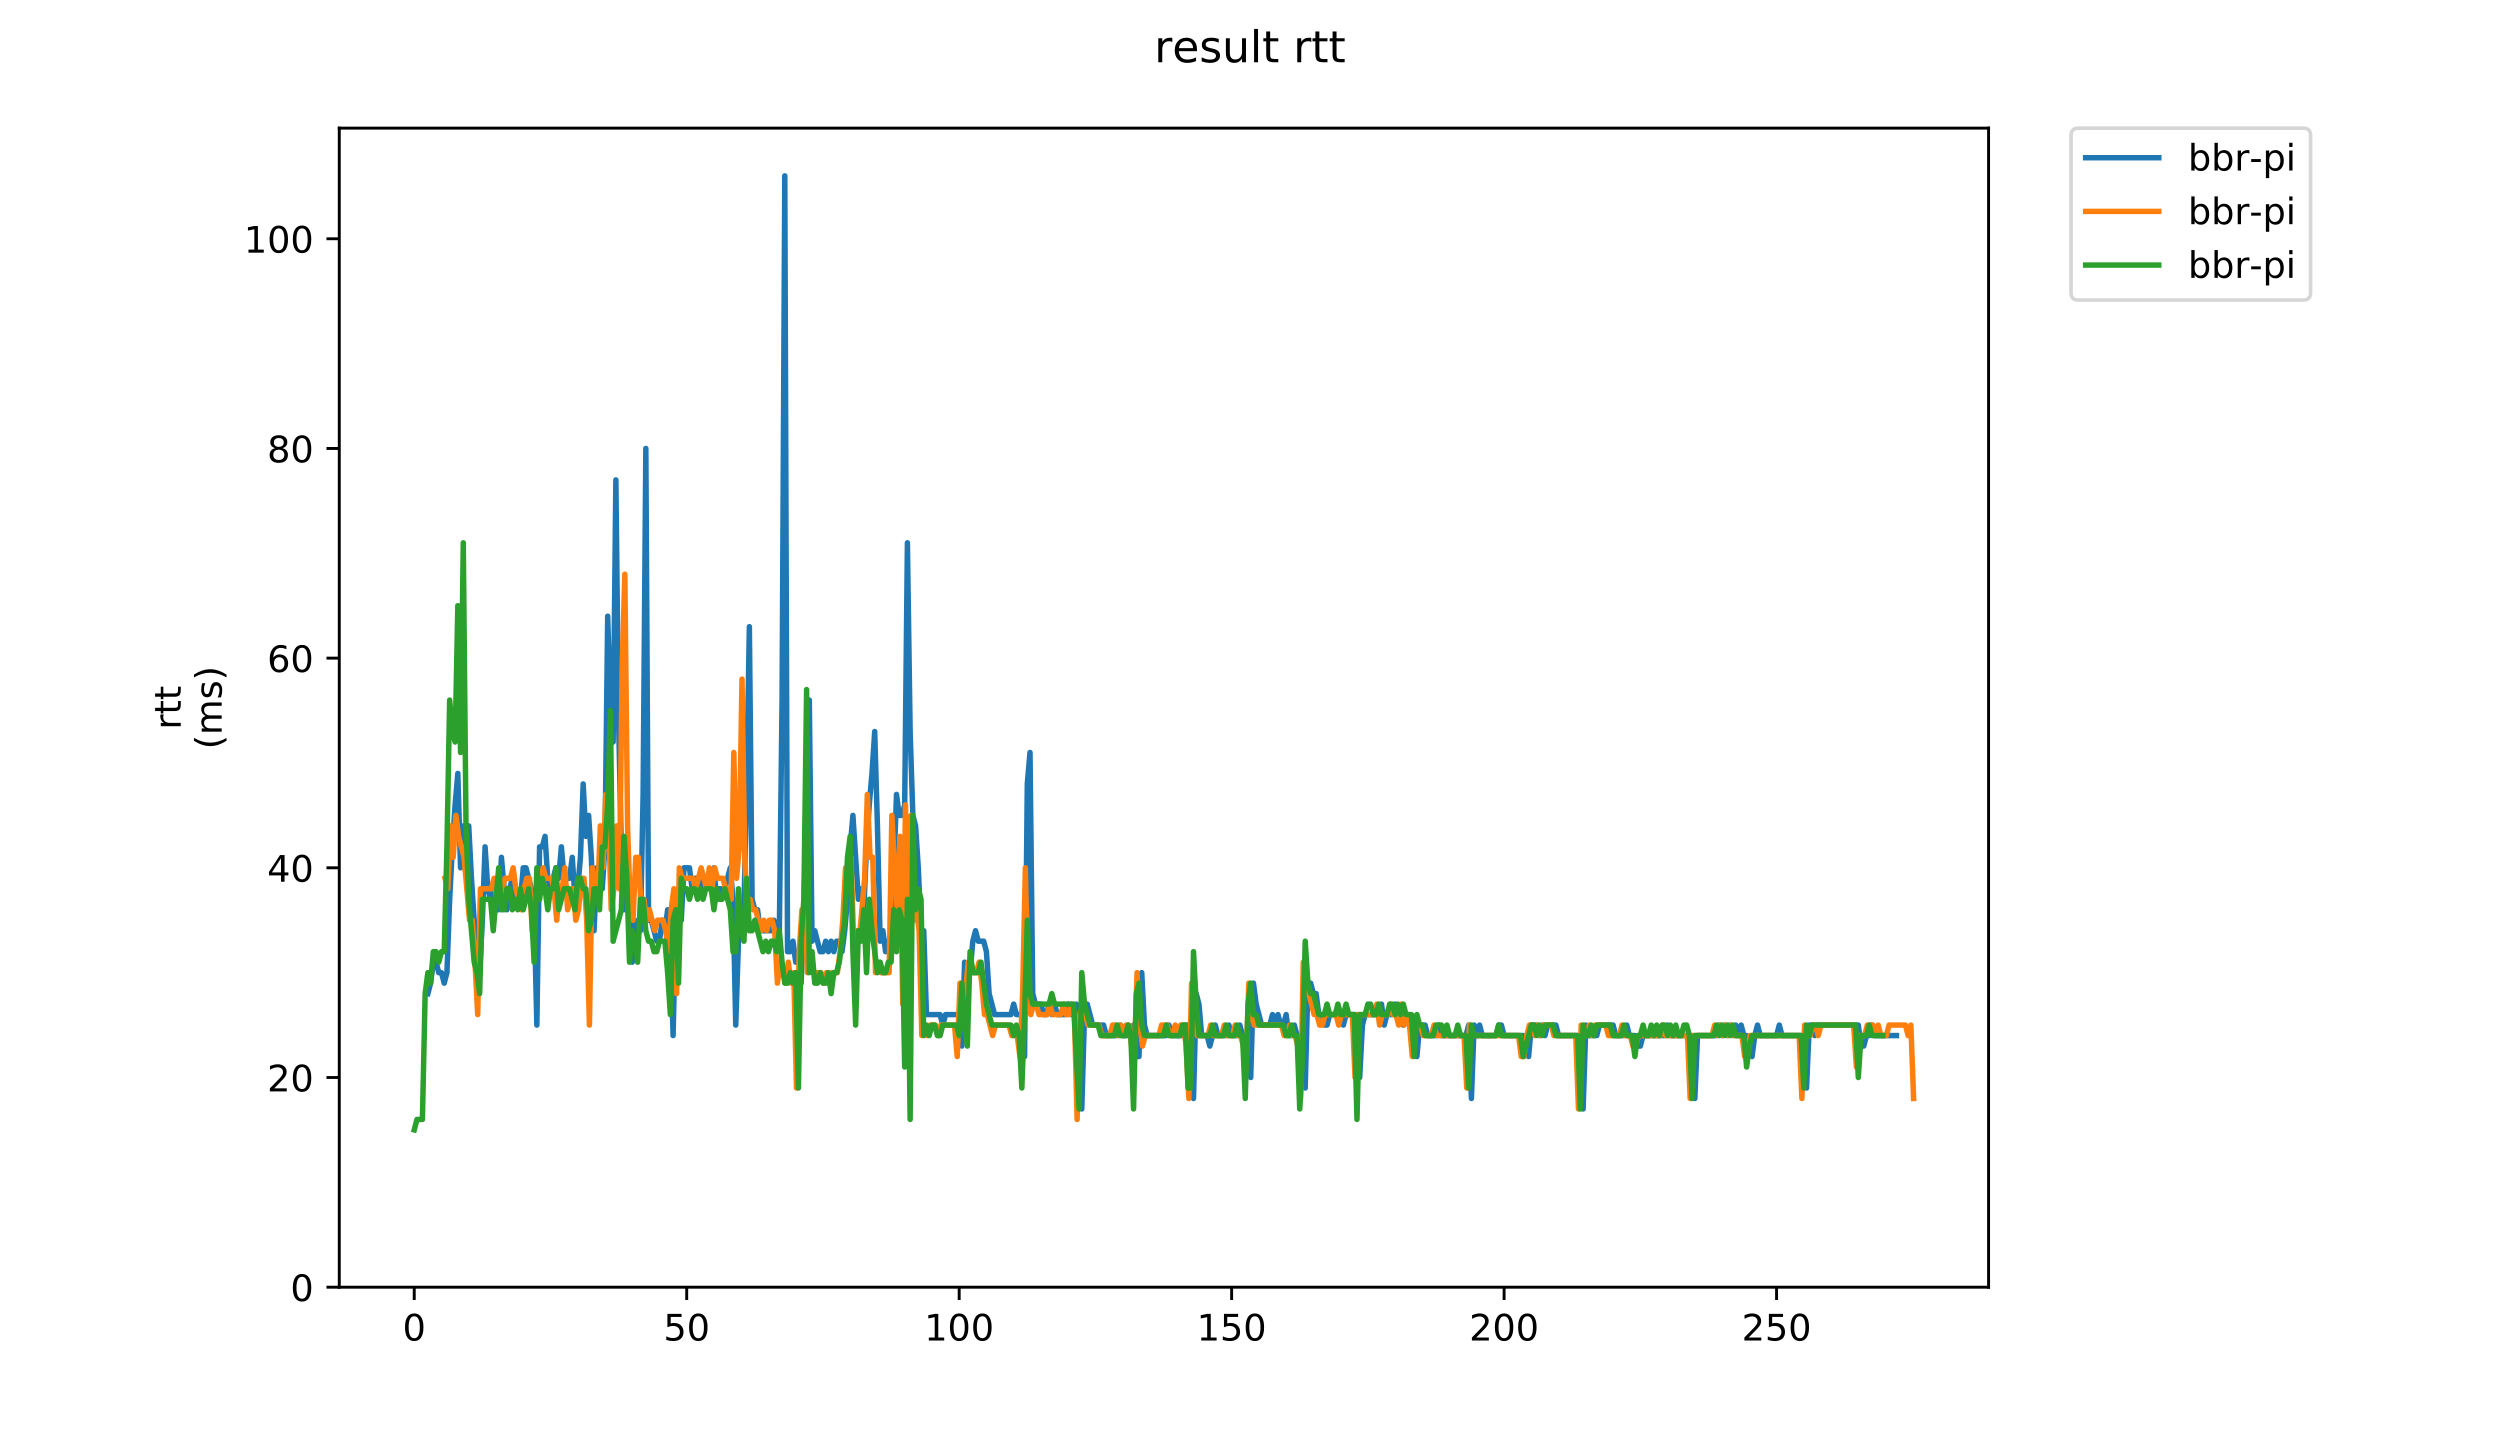 <?xml version="1.0" encoding="utf-8" standalone="no"?>
<!DOCTYPE svg PUBLIC "-//W3C//DTD SVG 1.1//EN"
  "http://www.w3.org/Graphics/SVG/1.1/DTD/svg11.dtd">
<!-- Created with matplotlib (https://matplotlib.org/) -->
<svg height="396pt" version="1.1" viewBox="0 0 684 396" width="684pt" xmlns="http://www.w3.org/2000/svg" xmlns:xlink="http://www.w3.org/1999/xlink">
 <defs>
  <style type="text/css">
*{stroke-linecap:butt;stroke-linejoin:round;}
  </style>
 </defs>
 <g id="figure_1">
  <g id="patch_1">
   <path d="M 0 396 
L 684 396 
L 684 0 
L 0 0 
z
" style="fill:#ffffff;"/>
  </g>
  <g id="axes_1">
   <g id="patch_2">
    <path d="M 92.824 352.174 
L 544.074 352.174 
L 544.074 35.062 
L 92.824 35.062 
z
" style="fill:#ffffff;"/>
   </g>
   <g id="matplotlib.axis_1">
    <g id="xtick_1">
     <g id="line2d_1">
      <defs>
       <path d="M 0 0 
L 0 3.5 
" id="mb8aad7a70c" style="stroke:#000000;stroke-width:0.8;"/>
      </defs>
      <g>
       <use style="stroke:#000000;stroke-width:0.8;" x="113.335" xlink:href="#mb8aad7a70c" y="352.174"/>
      </g>
     </g>
     <g id="text_1">
      <!-- 0 -->
      <defs>
       <path d="M 31.781 66.406 
Q 24.172 66.406 20.328 58.906 
Q 16.5 51.422 16.5 36.375 
Q 16.5 21.391 20.328 13.891 
Q 24.172 6.391 31.781 6.391 
Q 39.453 6.391 43.281 13.891 
Q 47.125 21.391 47.125 36.375 
Q 47.125 51.422 43.281 58.906 
Q 39.453 66.406 31.781 66.406 
z
M 31.781 74.219 
Q 44.047 74.219 50.516 64.516 
Q 56.984 54.828 56.984 36.375 
Q 56.984 17.969 50.516 8.266 
Q 44.047 -1.422 31.781 -1.422 
Q 19.531 -1.422 13.062 8.266 
Q 6.594 17.969 6.594 36.375 
Q 6.594 54.828 13.062 64.516 
Q 19.531 74.219 31.781 74.219 
z
" id="DejaVuSans-48"/>
      </defs>
      <g transform="translate(110.154 366.773)scale(0.1 -0.1)">
       <use xlink:href="#DejaVuSans-48"/>
      </g>
     </g>
    </g>
    <g id="xtick_2">
     <g id="line2d_2">
      <g>
       <use style="stroke:#000000;stroke-width:0.8;" x="187.882" xlink:href="#mb8aad7a70c" y="352.174"/>
      </g>
     </g>
     <g id="text_2">
      <!-- 50 -->
      <defs>
       <path d="M 10.797 72.906 
L 49.516 72.906 
L 49.516 64.594 
L 19.828 64.594 
L 19.828 46.734 
Q 21.969 47.469 24.109 47.828 
Q 26.266 48.188 28.422 48.188 
Q 40.625 48.188 47.75 41.5 
Q 54.891 34.812 54.891 23.391 
Q 54.891 11.625 47.562 5.094 
Q 40.234 -1.422 26.906 -1.422 
Q 22.312 -1.422 17.547 -0.641 
Q 12.797 0.141 7.719 1.703 
L 7.719 11.625 
Q 12.109 9.234 16.797 8.062 
Q 21.484 6.891 26.703 6.891 
Q 35.156 6.891 40.078 11.328 
Q 45.016 15.766 45.016 23.391 
Q 45.016 31 40.078 35.438 
Q 35.156 39.891 26.703 39.891 
Q 22.75 39.891 18.812 39.016 
Q 14.891 38.141 10.797 36.281 
z
" id="DejaVuSans-53"/>
      </defs>
      <g transform="translate(181.52 366.773)scale(0.1 -0.1)">
       <use xlink:href="#DejaVuSans-53"/>
       <use x="63.623" xlink:href="#DejaVuSans-48"/>
      </g>
     </g>
    </g>
    <g id="xtick_3">
     <g id="line2d_3">
      <g>
       <use style="stroke:#000000;stroke-width:0.8;" x="262.429" xlink:href="#mb8aad7a70c" y="352.174"/>
      </g>
     </g>
     <g id="text_3">
      <!-- 100 -->
      <defs>
       <path d="M 12.406 8.297 
L 28.516 8.297 
L 28.516 63.922 
L 10.984 60.406 
L 10.984 69.391 
L 28.422 72.906 
L 38.281 72.906 
L 38.281 8.297 
L 54.391 8.297 
L 54.391 0 
L 12.406 0 
z
" id="DejaVuSans-49"/>
      </defs>
      <g transform="translate(252.885 366.773)scale(0.1 -0.1)">
       <use xlink:href="#DejaVuSans-49"/>
       <use x="63.623" xlink:href="#DejaVuSans-48"/>
       <use x="127.246" xlink:href="#DejaVuSans-48"/>
      </g>
     </g>
    </g>
    <g id="xtick_4">
     <g id="line2d_4">
      <g>
       <use style="stroke:#000000;stroke-width:0.8;" x="336.976" xlink:href="#mb8aad7a70c" y="352.174"/>
      </g>
     </g>
     <g id="text_4">
      <!-- 150 -->
      <g transform="translate(327.432 366.773)scale(0.1 -0.1)">
       <use xlink:href="#DejaVuSans-49"/>
       <use x="63.623" xlink:href="#DejaVuSans-53"/>
       <use x="127.246" xlink:href="#DejaVuSans-48"/>
      </g>
     </g>
    </g>
    <g id="xtick_5">
     <g id="line2d_5">
      <g>
       <use style="stroke:#000000;stroke-width:0.8;" x="411.523" xlink:href="#mb8aad7a70c" y="352.174"/>
      </g>
     </g>
     <g id="text_5">
      <!-- 200 -->
      <defs>
       <path d="M 19.188 8.297 
L 53.609 8.297 
L 53.609 0 
L 7.328 0 
L 7.328 8.297 
Q 12.938 14.109 22.625 23.891 
Q 32.328 33.688 34.812 36.531 
Q 39.547 41.844 41.422 45.531 
Q 43.312 49.219 43.312 52.781 
Q 43.312 58.594 39.234 62.25 
Q 35.156 65.922 28.609 65.922 
Q 23.969 65.922 18.812 64.312 
Q 13.672 62.703 7.812 59.422 
L 7.812 69.391 
Q 13.766 71.781 18.938 73 
Q 24.125 74.219 28.422 74.219 
Q 39.75 74.219 46.484 68.547 
Q 53.219 62.891 53.219 53.422 
Q 53.219 48.922 51.531 44.891 
Q 49.859 40.875 45.406 35.406 
Q 44.188 33.984 37.641 27.219 
Q 31.109 20.453 19.188 8.297 
z
" id="DejaVuSans-50"/>
      </defs>
      <g transform="translate(401.979 366.773)scale(0.1 -0.1)">
       <use xlink:href="#DejaVuSans-50"/>
       <use x="63.623" xlink:href="#DejaVuSans-48"/>
       <use x="127.246" xlink:href="#DejaVuSans-48"/>
      </g>
     </g>
    </g>
    <g id="xtick_6">
     <g id="line2d_6">
      <g>
       <use style="stroke:#000000;stroke-width:0.8;" x="486.07" xlink:href="#mb8aad7a70c" y="352.174"/>
      </g>
     </g>
     <g id="text_6">
      <!-- 250 -->
      <g transform="translate(476.526 366.773)scale(0.1 -0.1)">
       <use xlink:href="#DejaVuSans-50"/>
       <use x="63.623" xlink:href="#DejaVuSans-53"/>
       <use x="127.246" xlink:href="#DejaVuSans-48"/>
      </g>
     </g>
    </g>
   </g>
   <g id="matplotlib.axis_2">
    <g id="ytick_1">
     <g id="line2d_7">
      <defs>
       <path d="M 0 0 
L -3.5 0 
" id="m217daa0267" style="stroke:#000000;stroke-width:0.8;"/>
      </defs>
      <g>
       <use style="stroke:#000000;stroke-width:0.8;" x="92.824" xlink:href="#m217daa0267" y="352.174"/>
      </g>
     </g>
     <g id="text_7">
      <!-- 0 -->
      <g transform="translate(79.461 355.973)scale(0.1 -0.1)">
       <use xlink:href="#DejaVuSans-48"/>
      </g>
     </g>
    </g>
    <g id="ytick_2">
     <g id="line2d_8">
      <g>
       <use style="stroke:#000000;stroke-width:0.8;" x="92.824" xlink:href="#m217daa0267" y="294.804"/>
      </g>
     </g>
     <g id="text_8">
      <!-- 20 -->
      <g transform="translate(73.099 298.604)scale(0.1 -0.1)">
       <use xlink:href="#DejaVuSans-50"/>
       <use x="63.623" xlink:href="#DejaVuSans-48"/>
      </g>
     </g>
    </g>
    <g id="ytick_3">
     <g id="line2d_9">
      <g>
       <use style="stroke:#000000;stroke-width:0.8;" x="92.824" xlink:href="#m217daa0267" y="237.435"/>
      </g>
     </g>
     <g id="text_9">
      <!-- 40 -->
      <defs>
       <path d="M 37.797 64.312 
L 12.891 25.391 
L 37.797 25.391 
z
M 35.203 72.906 
L 47.609 72.906 
L 47.609 25.391 
L 58.016 25.391 
L 58.016 17.188 
L 47.609 17.188 
L 47.609 0 
L 37.797 0 
L 37.797 17.188 
L 4.891 17.188 
L 4.891 26.703 
z
" id="DejaVuSans-52"/>
      </defs>
      <g transform="translate(73.099 241.234)scale(0.1 -0.1)">
       <use xlink:href="#DejaVuSans-52"/>
       <use x="63.623" xlink:href="#DejaVuSans-48"/>
      </g>
     </g>
    </g>
    <g id="ytick_4">
     <g id="line2d_10">
      <g>
       <use style="stroke:#000000;stroke-width:0.8;" x="92.824" xlink:href="#m217daa0267" y="180.065"/>
      </g>
     </g>
     <g id="text_10">
      <!-- 60 -->
      <defs>
       <path d="M 33.016 40.375 
Q 26.375 40.375 22.484 35.828 
Q 18.609 31.297 18.609 23.391 
Q 18.609 15.531 22.484 10.953 
Q 26.375 6.391 33.016 6.391 
Q 39.656 6.391 43.531 10.953 
Q 47.406 15.531 47.406 23.391 
Q 47.406 31.297 43.531 35.828 
Q 39.656 40.375 33.016 40.375 
z
M 52.594 71.297 
L 52.594 62.312 
Q 48.875 64.062 45.094 64.984 
Q 41.312 65.922 37.594 65.922 
Q 27.828 65.922 22.672 59.328 
Q 17.531 52.734 16.797 39.406 
Q 19.672 43.656 24.016 45.922 
Q 28.375 48.188 33.594 48.188 
Q 44.578 48.188 50.953 41.516 
Q 57.328 34.859 57.328 23.391 
Q 57.328 12.156 50.688 5.359 
Q 44.047 -1.422 33.016 -1.422 
Q 20.359 -1.422 13.672 8.266 
Q 6.984 17.969 6.984 36.375 
Q 6.984 53.656 15.188 63.938 
Q 23.391 74.219 37.203 74.219 
Q 40.922 74.219 44.703 73.484 
Q 48.484 72.75 52.594 71.297 
z
" id="DejaVuSans-54"/>
      </defs>
      <g transform="translate(73.099 183.864)scale(0.1 -0.1)">
       <use xlink:href="#DejaVuSans-54"/>
       <use x="63.623" xlink:href="#DejaVuSans-48"/>
      </g>
     </g>
    </g>
    <g id="ytick_5">
     <g id="line2d_11">
      <g>
       <use style="stroke:#000000;stroke-width:0.8;" x="92.824" xlink:href="#m217daa0267" y="122.695"/>
      </g>
     </g>
     <g id="text_11">
      <!-- 80 -->
      <defs>
       <path d="M 31.781 34.625 
Q 24.75 34.625 20.719 30.859 
Q 16.703 27.094 16.703 20.516 
Q 16.703 13.922 20.719 10.156 
Q 24.75 6.391 31.781 6.391 
Q 38.812 6.391 42.859 10.172 
Q 46.922 13.969 46.922 20.516 
Q 46.922 27.094 42.891 30.859 
Q 38.875 34.625 31.781 34.625 
z
M 21.922 38.812 
Q 15.578 40.375 12.031 44.719 
Q 8.5 49.078 8.5 55.328 
Q 8.5 64.062 14.719 69.141 
Q 20.953 74.219 31.781 74.219 
Q 42.672 74.219 48.875 69.141 
Q 55.078 64.062 55.078 55.328 
Q 55.078 49.078 51.531 44.719 
Q 48 40.375 41.703 38.812 
Q 48.828 37.156 52.797 32.312 
Q 56.781 27.484 56.781 20.516 
Q 56.781 9.906 50.312 4.234 
Q 43.844 -1.422 31.781 -1.422 
Q 19.734 -1.422 13.25 4.234 
Q 6.781 9.906 6.781 20.516 
Q 6.781 27.484 10.781 32.312 
Q 14.797 37.156 21.922 38.812 
z
M 18.312 54.391 
Q 18.312 48.734 21.844 45.562 
Q 25.391 42.391 31.781 42.391 
Q 38.141 42.391 41.719 45.562 
Q 45.312 48.734 45.312 54.391 
Q 45.312 60.062 41.719 63.234 
Q 38.141 66.406 31.781 66.406 
Q 25.391 66.406 21.844 63.234 
Q 18.312 60.062 18.312 54.391 
z
" id="DejaVuSans-56"/>
      </defs>
      <g transform="translate(73.099 126.494)scale(0.1 -0.1)">
       <use xlink:href="#DejaVuSans-56"/>
       <use x="63.623" xlink:href="#DejaVuSans-48"/>
      </g>
     </g>
    </g>
    <g id="ytick_6">
     <g id="line2d_12">
      <g>
       <use style="stroke:#000000;stroke-width:0.8;" x="92.824" xlink:href="#m217daa0267" y="65.325"/>
      </g>
     </g>
     <g id="text_12">
      <!-- 100 -->
      <g transform="translate(66.736 69.124)scale(0.1 -0.1)">
       <use xlink:href="#DejaVuSans-49"/>
       <use x="63.623" xlink:href="#DejaVuSans-48"/>
       <use x="127.246" xlink:href="#DejaVuSans-48"/>
      </g>
     </g>
    </g>
    <g id="text_13">
     <!-- rtt -->
     <defs>
      <path d="M 41.109 46.297 
Q 39.594 47.172 37.812 47.578 
Q 36.031 48 33.891 48 
Q 26.266 48 22.188 43.047 
Q 18.109 38.094 18.109 28.812 
L 18.109 0 
L 9.078 0 
L 9.078 54.688 
L 18.109 54.688 
L 18.109 46.188 
Q 20.953 51.172 25.484 53.578 
Q 30.031 56 36.531 56 
Q 37.453 56 38.578 55.875 
Q 39.703 55.766 41.062 55.516 
z
" id="DejaVuSans-114"/>
      <path d="M 18.312 70.219 
L 18.312 54.688 
L 36.812 54.688 
L 36.812 47.703 
L 18.312 47.703 
L 18.312 18.016 
Q 18.312 11.328 20.141 9.422 
Q 21.969 7.516 27.594 7.516 
L 36.812 7.516 
L 36.812 0 
L 27.594 0 
Q 17.188 0 13.234 3.875 
Q 9.281 7.766 9.281 18.016 
L 9.281 47.703 
L 2.688 47.703 
L 2.688 54.688 
L 9.281 54.688 
L 9.281 70.219 
z
" id="DejaVuSans-116"/>
     </defs>
     <g transform="translate(49.459 199.594)rotate(-90)scale(0.1 -0.1)">
      <use xlink:href="#DejaVuSans-114"/>
      <use x="41.113" xlink:href="#DejaVuSans-116"/>
      <use x="80.322" xlink:href="#DejaVuSans-116"/>
     </g>
     <!-- (ms) -->
     <defs>
      <path d="M 31 75.875 
Q 24.469 64.656 21.281 53.656 
Q 18.109 42.672 18.109 31.391 
Q 18.109 20.125 21.312 9.062 
Q 24.516 -2 31 -13.188 
L 23.188 -13.188 
Q 15.875 -1.703 12.234 9.375 
Q 8.594 20.453 8.594 31.391 
Q 8.594 42.281 12.203 53.312 
Q 15.828 64.359 23.188 75.875 
z
" id="DejaVuSans-40"/>
      <path d="M 52 44.188 
Q 55.375 50.25 60.062 53.125 
Q 64.75 56 71.094 56 
Q 79.641 56 84.281 50.016 
Q 88.922 44.047 88.922 33.016 
L 88.922 0 
L 79.891 0 
L 79.891 32.719 
Q 79.891 40.578 77.094 44.375 
Q 74.312 48.188 68.609 48.188 
Q 61.625 48.188 57.562 43.547 
Q 53.516 38.922 53.516 30.906 
L 53.516 0 
L 44.484 0 
L 44.484 32.719 
Q 44.484 40.625 41.703 44.406 
Q 38.922 48.188 33.109 48.188 
Q 26.219 48.188 22.156 43.531 
Q 18.109 38.875 18.109 30.906 
L 18.109 0 
L 9.078 0 
L 9.078 54.688 
L 18.109 54.688 
L 18.109 46.188 
Q 21.188 51.219 25.484 53.609 
Q 29.781 56 35.688 56 
Q 41.656 56 45.828 52.969 
Q 50 49.953 52 44.188 
z
" id="DejaVuSans-109"/>
      <path d="M 44.281 53.078 
L 44.281 44.578 
Q 40.484 46.531 36.375 47.5 
Q 32.281 48.484 27.875 48.484 
Q 21.188 48.484 17.844 46.438 
Q 14.5 44.391 14.5 40.281 
Q 14.5 37.156 16.891 35.375 
Q 19.281 33.594 26.516 31.984 
L 29.594 31.297 
Q 39.156 29.25 43.188 25.516 
Q 47.219 21.781 47.219 15.094 
Q 47.219 7.469 41.188 3.016 
Q 35.156 -1.422 24.609 -1.422 
Q 20.219 -1.422 15.453 -0.562 
Q 10.688 0.297 5.422 2 
L 5.422 11.281 
Q 10.406 8.688 15.234 7.391 
Q 20.062 6.109 24.812 6.109 
Q 31.156 6.109 34.562 8.281 
Q 37.984 10.453 37.984 14.406 
Q 37.984 18.062 35.516 20.016 
Q 33.062 21.969 24.703 23.781 
L 21.578 24.516 
Q 13.234 26.266 9.516 29.906 
Q 5.812 33.547 5.812 39.891 
Q 5.812 47.609 11.281 51.797 
Q 16.75 56 26.812 56 
Q 31.781 56 36.172 55.266 
Q 40.578 54.547 44.281 53.078 
z
" id="DejaVuSans-115"/>
      <path d="M 8.016 75.875 
L 15.828 75.875 
Q 23.141 64.359 26.781 53.312 
Q 30.422 42.281 30.422 31.391 
Q 30.422 20.453 26.781 9.375 
Q 23.141 -1.703 15.828 -13.188 
L 8.016 -13.188 
Q 14.5 -2 17.703 9.062 
Q 20.906 20.125 20.906 31.391 
Q 20.906 42.672 17.703 53.656 
Q 14.5 64.656 8.016 75.875 
z
" id="DejaVuSans-41"/>
     </defs>
     <g transform="translate(60.657 204.995)rotate(-90)scale(0.1 -0.1)">
      <use xlink:href="#DejaVuSans-40"/>
      <use x="39.014" xlink:href="#DejaVuSans-109"/>
      <use x="136.426" xlink:href="#DejaVuSans-115"/>
      <use x="188.525" xlink:href="#DejaVuSans-41"/>
     </g>
    </g>
   </g>
   <g id="line2d_13">
    <path clip-path="url(#pf9a08cc3e9)" d="M 117.063 271.856 
L 117.808 268.988 
L 118.554 263.251 
L 119.299 263.251 
L 120.044 266.119 
L 120.79 266.119 
L 121.535 268.988 
L 122.281 266.119 
L 123.026 246.04 
L 123.772 231.698 
L 124.517 220.224 
L 125.263 211.618 
L 126.008 237.435 
L 126.754 225.961 
L 127.499 234.566 
L 128.245 225.961 
L 128.99 240.303 
L 130.481 263.251 
L 131.227 266.119 
L 131.972 251.777 
L 132.717 231.698 
L 133.463 243.172 
L 134.208 246.04 
L 134.954 243.172 
L 135.699 248.908 
L 136.445 248.908 
L 137.19 234.566 
L 137.936 243.172 
L 138.681 248.908 
L 139.427 243.172 
L 140.172 240.303 
L 140.918 246.04 
L 142.409 246.04 
L 143.154 237.435 
L 143.9 237.435 
L 145.39 243.172 
L 146.136 248.908 
L 146.881 280.462 
L 147.627 231.698 
L 148.372 231.698 
L 149.118 228.829 
L 149.863 240.303 
L 150.609 243.172 
L 152.1 237.435 
L 152.845 240.303 
L 153.591 231.698 
L 154.336 240.303 
L 155.827 240.303 
L 156.572 234.566 
L 157.318 246.04 
L 158.063 243.172 
L 158.809 234.566 
L 159.554 214.487 
L 160.3 228.829 
L 161.045 223.092 
L 161.791 234.566 
L 162.536 254.645 
L 163.282 237.435 
L 164.773 243.172 
L 165.518 231.698 
L 166.264 168.591 
L 167.009 194.407 
L 167.755 203.013 
L 168.5 131.3 
L 169.245 197.276 
L 169.991 231.698 
L 170.736 248.908 
L 171.482 237.435 
L 172.227 240.303 
L 172.973 263.251 
L 173.718 251.777 
L 174.464 254.645 
L 175.209 254.645 
L 175.955 217.355 
L 176.7 122.695 
L 177.446 251.777 
L 178.191 251.777 
L 179.682 257.514 
L 180.428 257.514 
L 181.173 251.777 
L 181.918 254.645 
L 182.664 248.908 
L 183.409 257.514 
L 184.155 283.33 
L 184.9 251.777 
L 185.646 246.04 
L 186.391 251.777 
L 187.137 237.435 
L 188.628 237.435 
L 189.373 243.172 
L 190.119 240.303 
L 190.864 240.303 
L 191.61 243.172 
L 192.355 240.303 
L 193.1 243.172 
L 193.846 240.303 
L 194.591 240.303 
L 195.337 237.435 
L 196.082 246.04 
L 196.828 243.172 
L 198.319 243.172 
L 199.81 237.435 
L 200.555 246.04 
L 201.301 280.462 
L 202.046 257.514 
L 202.792 248.908 
L 203.537 248.908 
L 204.283 214.487 
L 205.028 171.459 
L 205.773 246.04 
L 206.519 248.908 
L 207.264 248.908 
L 208.01 254.645 
L 210.992 254.645 
L 211.737 251.777 
L 212.483 254.645 
L 213.228 254.645 
L 213.974 191.539 
L 214.719 48.114 
L 215.465 260.382 
L 216.21 260.382 
L 216.956 257.514 
L 217.701 263.251 
L 218.446 260.382 
L 219.192 268.988 
L 219.937 248.908 
L 221.428 191.539 
L 222.174 257.514 
L 222.919 254.645 
L 224.41 260.382 
L 225.156 260.382 
L 225.901 257.514 
L 226.647 260.382 
L 227.392 257.514 
L 228.138 260.382 
L 228.883 257.514 
L 229.628 257.514 
L 230.374 260.382 
L 231.119 254.645 
L 231.865 246.04 
L 232.61 231.698 
L 233.356 223.092 
L 234.847 246.04 
L 235.592 243.172 
L 236.338 248.908 
L 237.083 231.698 
L 237.829 220.224 
L 238.574 211.618 
L 239.32 200.144 
L 240.065 225.961 
L 240.811 257.514 
L 241.556 254.645 
L 242.301 260.382 
L 243.047 257.514 
L 243.792 260.382 
L 245.283 217.355 
L 246.029 223.092 
L 246.774 223.092 
L 247.52 220.224 
L 248.265 148.511 
L 249.011 200.144 
L 249.756 223.092 
L 250.502 225.961 
L 251.247 237.435 
L 251.993 254.645 
L 252.738 254.645 
L 253.483 277.593 
L 257.211 277.593 
L 257.956 280.462 
L 258.702 277.593 
L 262.429 277.593 
L 263.175 286.199 
L 263.92 263.251 
L 264.666 266.119 
L 265.411 266.119 
L 266.156 257.514 
L 266.902 254.645 
L 267.647 257.514 
L 269.138 257.514 
L 269.884 260.382 
L 270.629 271.856 
L 272.12 277.593 
L 276.593 277.593 
L 277.339 274.725 
L 278.084 277.593 
L 279.575 277.593 
L 280.32 289.067 
L 281.066 214.487 
L 281.811 205.881 
L 282.557 271.856 
L 283.302 274.725 
L 284.793 274.725 
L 285.539 277.593 
L 286.284 277.593 
L 287.03 274.725 
L 287.775 277.593 
L 288.521 274.725 
L 289.266 277.593 
L 291.502 277.593 
L 292.248 274.725 
L 292.993 277.593 
L 293.739 277.593 
L 294.484 274.725 
L 295.23 277.593 
L 295.975 303.41 
L 296.721 277.593 
L 297.466 274.725 
L 298.957 280.462 
L 301.939 280.462 
L 302.684 283.33 
L 305.666 283.33 
L 306.412 280.462 
L 307.157 283.33 
L 309.394 283.33 
L 310.139 280.462 
L 310.885 289.067 
L 311.63 289.067 
L 312.376 266.119 
L 313.121 280.462 
L 313.867 283.33 
L 319.085 283.33 
L 319.83 280.462 
L 320.576 283.33 
L 323.558 283.33 
L 324.303 280.462 
L 325.049 280.462 
L 325.794 283.33 
L 326.539 300.541 
L 327.285 271.856 
L 328.03 274.725 
L 328.776 283.33 
L 330.267 283.33 
L 331.012 286.199 
L 332.503 280.462 
L 333.249 283.33 
L 335.485 283.33 
L 336.231 280.462 
L 336.976 283.33 
L 338.467 283.33 
L 339.212 280.462 
L 339.958 283.33 
L 340.703 283.33 
L 342.194 294.804 
L 342.94 268.988 
L 343.685 274.725 
L 345.176 280.462 
L 347.413 280.462 
L 348.158 277.593 
L 348.904 280.462 
L 349.649 277.593 
L 350.395 280.462 
L 351.14 280.462 
L 351.885 277.593 
L 352.631 283.33 
L 353.376 283.33 
L 354.122 280.462 
L 354.867 283.33 
L 356.358 283.33 
L 357.104 297.673 
L 357.849 268.988 
L 358.595 268.988 
L 359.34 271.856 
L 360.086 271.856 
L 360.831 277.593 
L 361.577 277.593 
L 362.322 280.462 
L 363.067 280.462 
L 363.813 277.593 
L 366.795 277.593 
L 367.54 280.462 
L 368.286 277.593 
L 371.268 277.593 
L 372.013 294.804 
L 372.759 280.462 
L 373.504 277.593 
L 377.231 277.593 
L 377.977 274.725 
L 378.722 280.462 
L 379.468 277.593 
L 380.959 277.593 
L 381.704 274.725 
L 382.45 277.593 
L 383.195 277.593 
L 383.941 280.462 
L 384.686 277.593 
L 385.432 277.593 
L 386.177 280.462 
L 386.922 280.462 
L 387.668 289.067 
L 388.413 280.462 
L 389.904 280.462 
L 390.65 283.33 
L 392.886 283.33 
L 393.632 280.462 
L 394.377 283.33 
L 401.086 283.33 
L 401.832 280.462 
L 402.577 300.541 
L 403.323 280.462 
L 404.068 283.33 
L 404.814 280.462 
L 405.559 283.33 
L 409.287 283.33 
L 410.032 280.462 
L 410.778 280.462 
L 411.523 283.33 
L 416.741 283.33 
L 418.232 289.067 
L 418.978 280.462 
L 420.469 280.462 
L 421.214 283.33 
L 421.96 280.462 
L 422.705 283.33 
L 423.45 280.462 
L 425.687 280.462 
L 426.432 283.33 
L 432.396 283.33 
L 433.142 303.41 
L 433.887 280.462 
L 434.633 283.33 
L 436.869 283.33 
L 437.614 280.462 
L 441.342 280.462 
L 442.087 283.33 
L 444.324 283.33 
L 445.069 280.462 
L 445.815 283.33 
L 447.306 283.33 
L 448.051 286.199 
L 448.796 286.199 
L 449.542 283.33 
L 455.506 283.33 
L 456.251 280.462 
L 456.997 283.33 
L 462.96 283.33 
L 463.706 300.541 
L 464.451 283.33 
L 469.67 283.33 
L 470.415 280.462 
L 471.161 283.33 
L 471.906 280.462 
L 472.651 283.33 
L 473.397 280.462 
L 474.142 283.33 
L 474.888 280.462 
L 475.633 283.33 
L 476.379 280.462 
L 477.124 283.33 
L 477.87 283.33 
L 479.361 289.067 
L 480.106 283.33 
L 480.852 280.462 
L 481.597 283.33 
L 486.07 283.33 
L 486.815 280.462 
L 487.561 283.33 
L 493.525 283.33 
L 494.27 297.673 
L 495.016 280.462 
L 495.761 280.462 
L 496.506 283.33 
L 497.252 280.462 
L 508.434 280.462 
L 509.179 286.199 
L 509.925 286.199 
L 510.67 283.33 
L 511.416 283.33 
L 512.161 280.462 
L 512.907 283.33 
L 518.871 283.33 
L 518.871 283.33 
" style="fill:none;stroke:#1f77b4;stroke-linecap:square;stroke-width:1.5;"/>
   </g>
   <g id="line2d_14">
    <path clip-path="url(#pf9a08cc3e9)" d="M 121.755 240.303 
L 122.5 243.172 
L 123.246 225.961 
L 123.991 234.566 
L 124.736 223.092 
L 125.482 228.829 
L 126.973 234.566 
L 128.464 251.777 
L 129.209 251.777 
L 129.955 263.251 
L 130.7 277.593 
L 131.446 243.172 
L 134.428 243.172 
L 135.173 240.303 
L 135.919 246.04 
L 136.664 246.04 
L 138.155 240.303 
L 139.646 240.303 
L 140.391 237.435 
L 141.137 243.172 
L 142.628 248.908 
L 143.373 243.172 
L 144.119 240.303 
L 144.864 240.303 
L 145.61 254.645 
L 146.355 246.04 
L 147.101 243.172 
L 147.846 243.172 
L 148.591 237.435 
L 149.337 240.303 
L 150.828 240.303 
L 151.573 243.172 
L 152.319 251.777 
L 153.064 243.172 
L 153.81 243.172 
L 154.555 237.435 
L 155.301 248.908 
L 156.792 243.172 
L 157.537 251.777 
L 158.283 248.908 
L 159.028 240.303 
L 159.774 240.303 
L 160.519 251.777 
L 161.264 280.462 
L 162.01 237.435 
L 162.755 240.303 
L 163.501 246.04 
L 164.246 225.961 
L 164.992 237.435 
L 165.737 217.355 
L 166.483 223.092 
L 167.228 248.908 
L 167.974 243.172 
L 168.719 225.961 
L 169.465 243.172 
L 170.21 182.933 
L 170.956 157.117 
L 171.701 225.961 
L 172.447 248.908 
L 173.192 251.777 
L 173.937 234.566 
L 174.683 234.566 
L 175.428 248.908 
L 176.174 246.04 
L 176.919 251.777 
L 177.665 248.908 
L 179.156 254.645 
L 179.901 251.777 
L 181.392 251.777 
L 182.138 254.645 
L 182.883 260.382 
L 183.629 248.908 
L 184.374 243.172 
L 185.119 271.856 
L 185.865 237.435 
L 186.61 240.303 
L 189.592 240.303 
L 190.338 243.172 
L 191.829 237.435 
L 193.32 243.172 
L 194.065 237.435 
L 194.811 243.172 
L 195.556 237.435 
L 196.302 240.303 
L 197.792 240.303 
L 198.538 243.172 
L 199.283 243.172 
L 200.029 246.04 
L 200.774 205.881 
L 201.52 240.303 
L 202.265 231.698 
L 203.011 185.802 
L 203.756 234.566 
L 204.502 248.908 
L 205.247 246.04 
L 205.993 248.908 
L 206.738 248.908 
L 208.229 254.645 
L 208.975 251.777 
L 209.72 254.645 
L 210.465 251.777 
L 211.211 251.777 
L 211.956 254.645 
L 212.702 268.988 
L 213.447 263.251 
L 214.938 268.988 
L 215.684 263.251 
L 216.429 268.988 
L 217.175 266.119 
L 217.92 297.673 
L 218.666 260.382 
L 219.411 248.908 
L 220.157 248.908 
L 220.902 266.119 
L 221.647 263.251 
L 222.393 266.119 
L 224.629 266.119 
L 225.375 268.988 
L 226.12 266.119 
L 226.866 268.988 
L 227.611 266.119 
L 229.102 266.119 
L 229.848 260.382 
L 230.593 251.777 
L 231.339 237.435 
L 232.084 243.172 
L 232.83 234.566 
L 233.575 257.514 
L 234.32 254.645 
L 235.066 257.514 
L 236.557 240.303 
L 237.302 217.355 
L 238.048 234.566 
L 238.793 234.566 
L 239.539 266.119 
L 240.284 263.251 
L 241.03 266.119 
L 243.266 266.119 
L 244.012 223.092 
L 245.503 251.777 
L 246.248 228.829 
L 246.993 274.725 
L 247.739 220.224 
L 248.484 291.936 
L 249.23 223.092 
L 249.975 251.777 
L 250.721 248.908 
L 251.466 254.645 
L 252.212 283.33 
L 252.957 280.462 
L 253.703 283.33 
L 254.448 280.462 
L 255.939 280.462 
L 256.685 283.33 
L 257.43 280.462 
L 261.157 280.462 
L 261.903 289.067 
L 262.648 268.988 
L 263.394 274.725 
L 264.139 271.856 
L 264.885 263.251 
L 265.63 263.251 
L 266.376 266.119 
L 267.121 266.119 
L 267.867 263.251 
L 268.612 268.988 
L 269.358 277.593 
L 270.103 277.593 
L 271.594 283.33 
L 272.339 280.462 
L 276.067 280.462 
L 276.812 283.33 
L 278.303 283.33 
L 279.049 289.067 
L 279.794 271.856 
L 280.54 237.435 
L 281.285 274.725 
L 282.03 277.593 
L 282.776 274.725 
L 283.521 274.725 
L 284.267 277.593 
L 286.503 277.593 
L 287.249 274.725 
L 287.994 277.593 
L 290.231 277.593 
L 290.976 274.725 
L 291.722 277.593 
L 292.467 277.593 
L 293.213 274.725 
L 293.958 277.593 
L 294.703 306.278 
L 295.449 277.593 
L 296.194 274.725 
L 297.685 280.462 
L 300.667 280.462 
L 301.413 283.33 
L 303.649 283.33 
L 304.395 280.462 
L 305.14 280.462 
L 305.886 283.33 
L 306.631 280.462 
L 307.376 283.33 
L 308.122 280.462 
L 308.867 280.462 
L 309.613 286.199 
L 310.358 289.067 
L 311.104 266.119 
L 311.849 280.462 
L 312.595 286.199 
L 313.34 283.33 
L 317.068 283.33 
L 317.813 280.462 
L 319.304 280.462 
L 320.049 283.33 
L 320.795 283.33 
L 321.54 280.462 
L 322.286 283.33 
L 323.031 280.462 
L 323.777 280.462 
L 324.522 286.199 
L 325.268 300.541 
L 326.013 268.988 
L 326.759 274.725 
L 327.504 283.33 
L 330.486 283.33 
L 331.231 280.462 
L 331.977 283.33 
L 334.213 283.33 
L 334.959 280.462 
L 335.704 283.33 
L 337.195 283.33 
L 337.941 280.462 
L 338.686 283.33 
L 339.432 283.33 
L 340.177 286.199 
L 340.923 291.936 
L 341.668 268.988 
L 342.414 277.593 
L 343.159 280.462 
L 350.614 280.462 
L 351.359 283.33 
L 352.105 283.33 
L 352.85 280.462 
L 353.596 283.33 
L 354.341 283.33 
L 355.086 286.199 
L 355.832 300.541 
L 356.577 263.251 
L 357.323 268.988 
L 359.559 277.593 
L 360.305 277.593 
L 361.05 280.462 
L 361.796 280.462 
L 362.541 277.593 
L 365.523 277.593 
L 366.269 280.462 
L 367.014 277.593 
L 369.996 277.593 
L 370.741 294.804 
L 371.487 277.593 
L 375.96 277.593 
L 376.705 274.725 
L 377.451 280.462 
L 378.196 277.593 
L 379.687 277.593 
L 380.432 274.725 
L 381.178 277.593 
L 381.923 277.593 
L 382.669 280.462 
L 383.414 274.725 
L 384.16 280.462 
L 384.905 277.593 
L 385.651 280.462 
L 386.396 289.067 
L 387.142 280.462 
L 388.633 280.462 
L 389.378 283.33 
L 391.614 283.33 
L 392.36 280.462 
L 393.105 283.33 
L 400.56 283.33 
L 401.306 297.673 
L 402.051 280.462 
L 402.797 283.33 
L 415.469 283.33 
L 416.215 289.067 
L 416.96 289.067 
L 417.706 283.33 
L 418.451 280.462 
L 419.197 280.462 
L 419.942 283.33 
L 420.688 280.462 
L 421.433 283.33 
L 422.179 280.462 
L 424.415 280.462 
L 425.161 283.33 
L 431.124 283.33 
L 431.87 303.41 
L 432.615 280.462 
L 433.361 283.33 
L 434.106 283.33 
L 434.852 280.462 
L 435.597 283.33 
L 436.343 280.462 
L 439.325 280.462 
L 440.07 283.33 
L 443.052 283.33 
L 443.797 280.462 
L 444.543 283.33 
L 446.034 283.33 
L 446.779 286.199 
L 447.525 286.199 
L 448.27 283.33 
L 454.234 283.33 
L 454.979 280.462 
L 455.725 283.33 
L 461.689 283.33 
L 462.434 300.541 
L 463.18 283.33 
L 468.398 283.33 
L 469.143 280.462 
L 469.889 283.33 
L 470.634 280.462 
L 471.38 283.33 
L 472.125 280.462 
L 472.871 283.33 
L 473.616 280.462 
L 474.362 283.33 
L 476.598 283.33 
L 477.343 289.067 
L 478.089 289.067 
L 478.834 283.33 
L 492.253 283.33 
L 492.998 300.541 
L 493.744 280.462 
L 494.489 283.33 
L 495.235 283.33 
L 495.98 280.462 
L 496.726 280.462 
L 497.471 283.33 
L 498.217 280.462 
L 507.162 280.462 
L 507.908 291.936 
L 508.653 283.33 
L 510.144 283.33 
L 510.89 280.462 
L 512.381 280.462 
L 513.126 283.33 
L 513.871 280.462 
L 514.617 283.33 
L 516.108 283.33 
L 516.853 280.462 
L 521.326 280.462 
L 522.072 283.33 
L 522.817 280.462 
L 523.563 300.541 
L 523.563 300.541 
" style="fill:none;stroke:#ff7f0e;stroke-linecap:square;stroke-width:1.5;"/>
   </g>
   <g id="line2d_15">
    <path clip-path="url(#pf9a08cc3e9)" d="M 113.335 309.147 
L 114.081 306.278 
L 115.572 306.278 
L 116.317 271.856 
L 117.063 266.119 
L 117.808 268.988 
L 118.554 260.382 
L 119.299 260.382 
L 120.044 263.251 
L 120.79 260.382 
L 121.535 260.382 
L 122.281 231.698 
L 123.026 191.539 
L 123.772 200.144 
L 124.517 203.013 
L 125.263 165.722 
L 126.008 205.881 
L 126.754 148.511 
L 127.499 225.961 
L 128.245 246.04 
L 129.736 263.251 
L 130.481 266.119 
L 131.227 271.856 
L 131.972 246.04 
L 134.208 246.04 
L 134.954 254.645 
L 136.445 237.435 
L 137.19 248.908 
L 137.936 248.908 
L 138.681 243.172 
L 139.427 243.172 
L 140.172 248.908 
L 140.918 246.04 
L 141.663 248.908 
L 142.409 243.172 
L 143.154 248.908 
L 144.645 243.172 
L 145.39 248.908 
L 146.136 263.251 
L 146.881 237.435 
L 147.627 246.04 
L 148.372 240.303 
L 149.118 243.172 
L 149.863 248.908 
L 150.609 243.172 
L 151.354 243.172 
L 152.1 237.435 
L 152.845 248.908 
L 154.336 243.172 
L 155.827 243.172 
L 157.318 248.908 
L 158.063 240.303 
L 158.809 240.303 
L 159.554 243.172 
L 160.3 243.172 
L 161.045 254.645 
L 161.791 251.777 
L 162.536 243.172 
L 163.282 243.172 
L 164.027 248.908 
L 164.773 231.698 
L 165.518 231.698 
L 166.264 220.224 
L 167.009 194.407 
L 167.755 257.514 
L 169.991 248.908 
L 170.736 228.829 
L 171.482 240.303 
L 172.227 263.251 
L 172.973 254.645 
L 173.718 257.514 
L 174.464 263.251 
L 175.209 246.04 
L 175.955 246.04 
L 176.7 254.645 
L 177.446 257.514 
L 178.191 257.514 
L 178.937 260.382 
L 179.682 260.382 
L 180.428 257.514 
L 181.918 257.514 
L 182.664 266.119 
L 183.409 277.593 
L 184.155 251.777 
L 184.9 248.908 
L 185.646 268.988 
L 186.391 240.303 
L 187.137 243.172 
L 187.882 243.172 
L 188.628 246.04 
L 189.373 243.172 
L 190.119 243.172 
L 190.864 246.04 
L 191.61 243.172 
L 192.355 246.04 
L 193.1 243.172 
L 194.591 243.172 
L 195.337 248.908 
L 196.082 243.172 
L 196.828 246.04 
L 197.573 246.04 
L 198.319 243.172 
L 199.81 248.908 
L 200.555 260.382 
L 201.301 260.382 
L 202.046 243.172 
L 202.792 254.645 
L 203.537 257.514 
L 204.283 240.303 
L 205.028 254.645 
L 205.773 254.645 
L 206.519 251.777 
L 208.755 260.382 
L 209.501 257.514 
L 210.246 260.382 
L 210.992 257.514 
L 211.737 257.514 
L 212.483 260.382 
L 213.228 254.645 
L 213.974 263.251 
L 214.719 268.988 
L 215.465 268.988 
L 216.21 266.119 
L 216.956 268.988 
L 217.701 266.119 
L 218.446 297.673 
L 219.192 257.514 
L 219.937 246.04 
L 220.683 188.67 
L 221.428 266.119 
L 222.174 260.382 
L 222.919 268.988 
L 223.665 268.988 
L 224.41 266.119 
L 225.156 268.988 
L 225.901 268.988 
L 226.647 266.119 
L 227.392 271.856 
L 228.138 266.119 
L 228.883 266.119 
L 229.628 263.251 
L 231.119 251.777 
L 231.865 234.566 
L 232.61 228.829 
L 233.356 260.382 
L 234.101 280.462 
L 234.847 254.645 
L 235.592 257.514 
L 236.338 248.908 
L 237.083 266.119 
L 237.829 246.04 
L 238.574 254.645 
L 240.065 266.119 
L 240.811 263.251 
L 241.556 266.119 
L 242.301 266.119 
L 243.047 263.251 
L 243.792 263.251 
L 244.538 248.908 
L 245.283 260.382 
L 246.029 248.908 
L 246.774 251.777 
L 247.52 291.936 
L 248.265 246.04 
L 249.011 306.278 
L 249.756 223.092 
L 250.502 248.908 
L 251.247 243.172 
L 251.993 246.04 
L 252.738 283.33 
L 253.483 280.462 
L 254.229 283.33 
L 254.974 280.462 
L 255.72 280.462 
L 256.465 283.33 
L 257.211 283.33 
L 257.956 280.462 
L 261.684 280.462 
L 262.429 283.33 
L 263.175 268.988 
L 263.92 280.462 
L 264.666 286.199 
L 265.411 260.382 
L 266.156 266.119 
L 267.647 266.119 
L 268.393 263.251 
L 269.884 274.725 
L 271.375 280.462 
L 276.593 280.462 
L 277.339 283.33 
L 278.084 280.462 
L 278.829 283.33 
L 279.575 297.673 
L 280.32 277.593 
L 281.066 251.777 
L 281.811 271.856 
L 282.557 274.725 
L 287.03 274.725 
L 287.775 271.856 
L 288.521 274.725 
L 293.739 274.725 
L 295.23 303.41 
L 295.975 266.119 
L 296.721 274.725 
L 298.212 280.462 
L 300.448 280.462 
L 301.194 283.33 
L 304.921 283.33 
L 305.666 280.462 
L 306.412 283.33 
L 307.903 283.33 
L 308.648 280.462 
L 309.394 283.33 
L 310.139 303.41 
L 310.885 271.856 
L 311.63 268.988 
L 312.376 280.462 
L 313.121 283.33 
L 318.339 283.33 
L 319.085 280.462 
L 319.83 283.33 
L 322.812 283.33 
L 323.558 280.462 
L 324.303 280.462 
L 325.049 297.673 
L 325.794 297.673 
L 326.539 260.382 
L 327.285 274.725 
L 328.03 283.33 
L 331.012 283.33 
L 331.758 280.462 
L 332.503 283.33 
L 334.74 283.33 
L 335.485 280.462 
L 336.231 283.33 
L 337.722 283.33 
L 338.467 280.462 
L 339.212 283.33 
L 339.958 283.33 
L 340.703 300.541 
L 341.449 274.725 
L 342.194 268.988 
L 342.94 277.593 
L 343.685 277.593 
L 344.431 280.462 
L 351.14 280.462 
L 351.885 283.33 
L 352.631 283.33 
L 353.376 280.462 
L 354.122 283.33 
L 354.867 283.33 
L 355.613 303.41 
L 356.358 289.067 
L 357.104 257.514 
L 357.849 268.988 
L 358.595 271.856 
L 359.34 271.856 
L 360.831 277.593 
L 362.322 277.593 
L 363.067 274.725 
L 363.813 277.593 
L 365.304 277.593 
L 366.049 274.725 
L 366.795 277.593 
L 367.54 277.593 
L 368.286 274.725 
L 369.031 277.593 
L 370.522 277.593 
L 371.268 306.278 
L 372.013 277.593 
L 373.504 277.593 
L 374.25 274.725 
L 374.995 274.725 
L 375.74 277.593 
L 376.486 277.593 
L 377.231 274.725 
L 377.977 277.593 
L 379.468 277.593 
L 380.213 274.725 
L 380.959 274.725 
L 381.704 277.593 
L 382.45 274.725 
L 383.195 277.593 
L 383.941 274.725 
L 384.686 277.593 
L 386.177 277.593 
L 386.922 289.067 
L 387.668 277.593 
L 388.413 280.462 
L 389.159 280.462 
L 389.904 283.33 
L 392.141 283.33 
L 392.886 280.462 
L 394.377 280.462 
L 395.123 283.33 
L 395.868 280.462 
L 396.614 283.33 
L 398.105 283.33 
L 398.85 280.462 
L 399.595 283.33 
L 401.086 283.33 
L 401.832 297.673 
L 402.577 280.462 
L 403.323 283.33 
L 409.287 283.33 
L 410.032 280.462 
L 410.778 283.33 
L 415.996 283.33 
L 416.741 289.067 
L 418.978 280.462 
L 419.723 280.462 
L 420.469 283.33 
L 421.214 280.462 
L 421.96 283.33 
L 422.705 280.462 
L 424.941 280.462 
L 425.687 283.33 
L 431.651 283.33 
L 432.396 303.41 
L 433.142 280.462 
L 433.887 283.33 
L 434.633 283.33 
L 435.378 280.462 
L 436.123 283.33 
L 436.869 280.462 
L 440.596 280.462 
L 441.342 283.33 
L 443.578 283.33 
L 444.324 280.462 
L 445.069 283.33 
L 446.56 283.33 
L 447.306 289.067 
L 448.051 283.33 
L 448.796 283.33 
L 449.542 280.462 
L 450.287 283.33 
L 451.033 283.33 
L 451.778 280.462 
L 452.524 283.33 
L 453.269 280.462 
L 454.015 283.33 
L 454.76 280.462 
L 455.506 280.462 
L 456.251 283.33 
L 456.997 280.462 
L 457.742 283.33 
L 458.488 280.462 
L 459.233 283.33 
L 459.978 283.33 
L 460.724 280.462 
L 461.469 280.462 
L 462.215 283.33 
L 462.96 300.541 
L 463.706 283.33 
L 468.924 283.33 
L 469.67 280.462 
L 470.415 283.33 
L 471.161 280.462 
L 471.906 283.33 
L 472.651 280.462 
L 473.397 283.33 
L 474.142 280.462 
L 474.888 283.33 
L 477.124 283.33 
L 477.87 291.936 
L 478.615 286.199 
L 479.361 283.33 
L 492.779 283.33 
L 493.525 297.673 
L 494.27 280.462 
L 495.016 283.33 
L 495.761 280.462 
L 507.689 280.462 
L 508.434 294.804 
L 509.179 283.33 
L 510.67 283.33 
L 511.416 280.462 
L 512.161 283.33 
L 515.143 283.33 
L 515.143 283.33 
" style="fill:none;stroke:#2ca02c;stroke-linecap:square;stroke-width:1.5;"/>
   </g>
   <g id="patch_3">
    <path d="M 92.824 352.174 
L 92.824 35.062 
" style="fill:none;stroke:#000000;stroke-linecap:square;stroke-linejoin:miter;stroke-width:0.8;"/>
   </g>
   <g id="patch_4">
    <path d="M 544.074 352.174 
L 544.074 35.062 
" style="fill:none;stroke:#000000;stroke-linecap:square;stroke-linejoin:miter;stroke-width:0.8;"/>
   </g>
   <g id="patch_5">
    <path d="M 92.824 352.174 
L 544.074 352.174 
" style="fill:none;stroke:#000000;stroke-linecap:square;stroke-linejoin:miter;stroke-width:0.8;"/>
   </g>
   <g id="patch_6">
    <path d="M 92.824 35.062 
L 544.074 35.062 
" style="fill:none;stroke:#000000;stroke-linecap:square;stroke-linejoin:miter;stroke-width:0.8;"/>
   </g>
   <g id="legend_1">
    <g id="patch_7">
     <path d="M 568.636 82.097 
L 630.169 82.097 
Q 632.169 82.097 632.169 80.097 
L 632.169 37.062 
Q 632.169 35.062 630.169 35.062 
L 568.636 35.062 
Q 566.636 35.062 566.636 37.062 
L 566.636 80.097 
Q 566.636 82.097 568.636 82.097 
z
" style="fill:#ffffff;opacity:0.8;stroke:#cccccc;stroke-linejoin:miter;"/>
    </g>
    <g id="line2d_16">
     <path d="M 570.636 43.161 
L 590.636 43.161 
" style="fill:none;stroke:#1f77b4;stroke-linecap:square;stroke-width:1.5;"/>
    </g>
    <g id="line2d_17"/>
    <g id="text_14">
     <!-- bbr-pi -->
     <defs>
      <path d="M 48.688 27.297 
Q 48.688 37.203 44.609 42.844 
Q 40.531 48.484 33.406 48.484 
Q 26.266 48.484 22.188 42.844 
Q 18.109 37.203 18.109 27.297 
Q 18.109 17.391 22.188 11.75 
Q 26.266 6.109 33.406 6.109 
Q 40.531 6.109 44.609 11.75 
Q 48.688 17.391 48.688 27.297 
z
M 18.109 46.391 
Q 20.953 51.266 25.266 53.625 
Q 29.594 56 35.594 56 
Q 45.562 56 51.781 48.094 
Q 58.016 40.188 58.016 27.297 
Q 58.016 14.406 51.781 6.484 
Q 45.562 -1.422 35.594 -1.422 
Q 29.594 -1.422 25.266 0.953 
Q 20.953 3.328 18.109 8.203 
L 18.109 0 
L 9.078 0 
L 9.078 75.984 
L 18.109 75.984 
z
" id="DejaVuSans-98"/>
      <path d="M 4.891 31.391 
L 31.203 31.391 
L 31.203 23.391 
L 4.891 23.391 
z
" id="DejaVuSans-45"/>
      <path d="M 18.109 8.203 
L 18.109 -20.797 
L 9.078 -20.797 
L 9.078 54.688 
L 18.109 54.688 
L 18.109 46.391 
Q 20.953 51.266 25.266 53.625 
Q 29.594 56 35.594 56 
Q 45.562 56 51.781 48.094 
Q 58.016 40.188 58.016 27.297 
Q 58.016 14.406 51.781 6.484 
Q 45.562 -1.422 35.594 -1.422 
Q 29.594 -1.422 25.266 0.953 
Q 20.953 3.328 18.109 8.203 
z
M 48.688 27.297 
Q 48.688 37.203 44.609 42.844 
Q 40.531 48.484 33.406 48.484 
Q 26.266 48.484 22.188 42.844 
Q 18.109 37.203 18.109 27.297 
Q 18.109 17.391 22.188 11.75 
Q 26.266 6.109 33.406 6.109 
Q 40.531 6.109 44.609 11.75 
Q 48.688 17.391 48.688 27.297 
z
" id="DejaVuSans-112"/>
      <path d="M 9.422 54.688 
L 18.406 54.688 
L 18.406 0 
L 9.422 0 
z
M 9.422 75.984 
L 18.406 75.984 
L 18.406 64.594 
L 9.422 64.594 
z
" id="DejaVuSans-105"/>
     </defs>
     <g transform="translate(598.636 46.661)scale(0.1 -0.1)">
      <use xlink:href="#DejaVuSans-98"/>
      <use x="63.477" xlink:href="#DejaVuSans-98"/>
      <use x="126.953" xlink:href="#DejaVuSans-114"/>
      <use x="167.973" xlink:href="#DejaVuSans-45"/>
      <use x="204.057" xlink:href="#DejaVuSans-112"/>
      <use x="267.533" xlink:href="#DejaVuSans-105"/>
     </g>
    </g>
    <g id="line2d_18">
     <path d="M 570.636 57.839 
L 590.636 57.839 
" style="fill:none;stroke:#ff7f0e;stroke-linecap:square;stroke-width:1.5;"/>
    </g>
    <g id="line2d_19"/>
    <g id="text_15">
     <!-- bbr-pi -->
     <g transform="translate(598.636 61.339)scale(0.1 -0.1)">
      <use xlink:href="#DejaVuSans-98"/>
      <use x="63.477" xlink:href="#DejaVuSans-98"/>
      <use x="126.953" xlink:href="#DejaVuSans-114"/>
      <use x="167.973" xlink:href="#DejaVuSans-45"/>
      <use x="204.057" xlink:href="#DejaVuSans-112"/>
      <use x="267.533" xlink:href="#DejaVuSans-105"/>
     </g>
    </g>
    <g id="line2d_20">
     <path d="M 570.636 72.517 
L 590.636 72.517 
" style="fill:none;stroke:#2ca02c;stroke-linecap:square;stroke-width:1.5;"/>
    </g>
    <g id="line2d_21"/>
    <g id="text_16">
     <!-- bbr-pi -->
     <g transform="translate(598.636 76.017)scale(0.1 -0.1)">
      <use xlink:href="#DejaVuSans-98"/>
      <use x="63.477" xlink:href="#DejaVuSans-98"/>
      <use x="126.953" xlink:href="#DejaVuSans-114"/>
      <use x="167.973" xlink:href="#DejaVuSans-45"/>
      <use x="204.057" xlink:href="#DejaVuSans-112"/>
      <use x="267.533" xlink:href="#DejaVuSans-105"/>
     </g>
    </g>
   </g>
  </g>
  <g id="text_17">
   <!-- result rtt -->
   <defs>
    <path d="M 56.203 29.594 
L 56.203 25.203 
L 14.891 25.203 
Q 15.484 15.922 20.484 11.062 
Q 25.484 6.203 34.422 6.203 
Q 39.594 6.203 44.453 7.469 
Q 49.312 8.734 54.109 11.281 
L 54.109 2.781 
Q 49.266 0.734 44.188 -0.344 
Q 39.109 -1.422 33.891 -1.422 
Q 20.797 -1.422 13.156 6.188 
Q 5.516 13.812 5.516 26.812 
Q 5.516 40.234 12.766 48.109 
Q 20.016 56 32.328 56 
Q 43.359 56 49.781 48.891 
Q 56.203 41.797 56.203 29.594 
z
M 47.219 32.234 
Q 47.125 39.594 43.094 43.984 
Q 39.062 48.391 32.422 48.391 
Q 24.906 48.391 20.391 44.141 
Q 15.875 39.891 15.188 32.172 
z
" id="DejaVuSans-101"/>
    <path d="M 8.5 21.578 
L 8.5 54.688 
L 17.484 54.688 
L 17.484 21.922 
Q 17.484 14.156 20.5 10.266 
Q 23.531 6.391 29.594 6.391 
Q 36.859 6.391 41.078 11.031 
Q 45.312 15.672 45.312 23.688 
L 45.312 54.688 
L 54.297 54.688 
L 54.297 0 
L 45.312 0 
L 45.312 8.406 
Q 42.047 3.422 37.719 1 
Q 33.406 -1.422 27.688 -1.422 
Q 18.266 -1.422 13.375 4.438 
Q 8.5 10.297 8.5 21.578 
z
M 31.109 56 
z
" id="DejaVuSans-117"/>
    <path d="M 9.422 75.984 
L 18.406 75.984 
L 18.406 0 
L 9.422 0 
z
" id="DejaVuSans-108"/>
    <path id="DejaVuSans-32"/>
   </defs>
   <g transform="translate(315.818 17.038)scale(0.12 -0.12)">
    <use xlink:href="#DejaVuSans-114"/>
    <use x="41.082" xlink:href="#DejaVuSans-101"/>
    <use x="102.605" xlink:href="#DejaVuSans-115"/>
    <use x="154.705" xlink:href="#DejaVuSans-117"/>
    <use x="218.084" xlink:href="#DejaVuSans-108"/>
    <use x="245.867" xlink:href="#DejaVuSans-116"/>
    <use x="285.076" xlink:href="#DejaVuSans-32"/>
    <use x="316.863" xlink:href="#DejaVuSans-114"/>
    <use x="357.977" xlink:href="#DejaVuSans-116"/>
    <use x="397.186" xlink:href="#DejaVuSans-116"/>
   </g>
  </g>
 </g>
 <defs>
  <clipPath id="pf9a08cc3e9">
   <rect height="317.112" width="451.25" x="92.824" y="35.062"/>
  </clipPath>
 </defs>
</svg>
